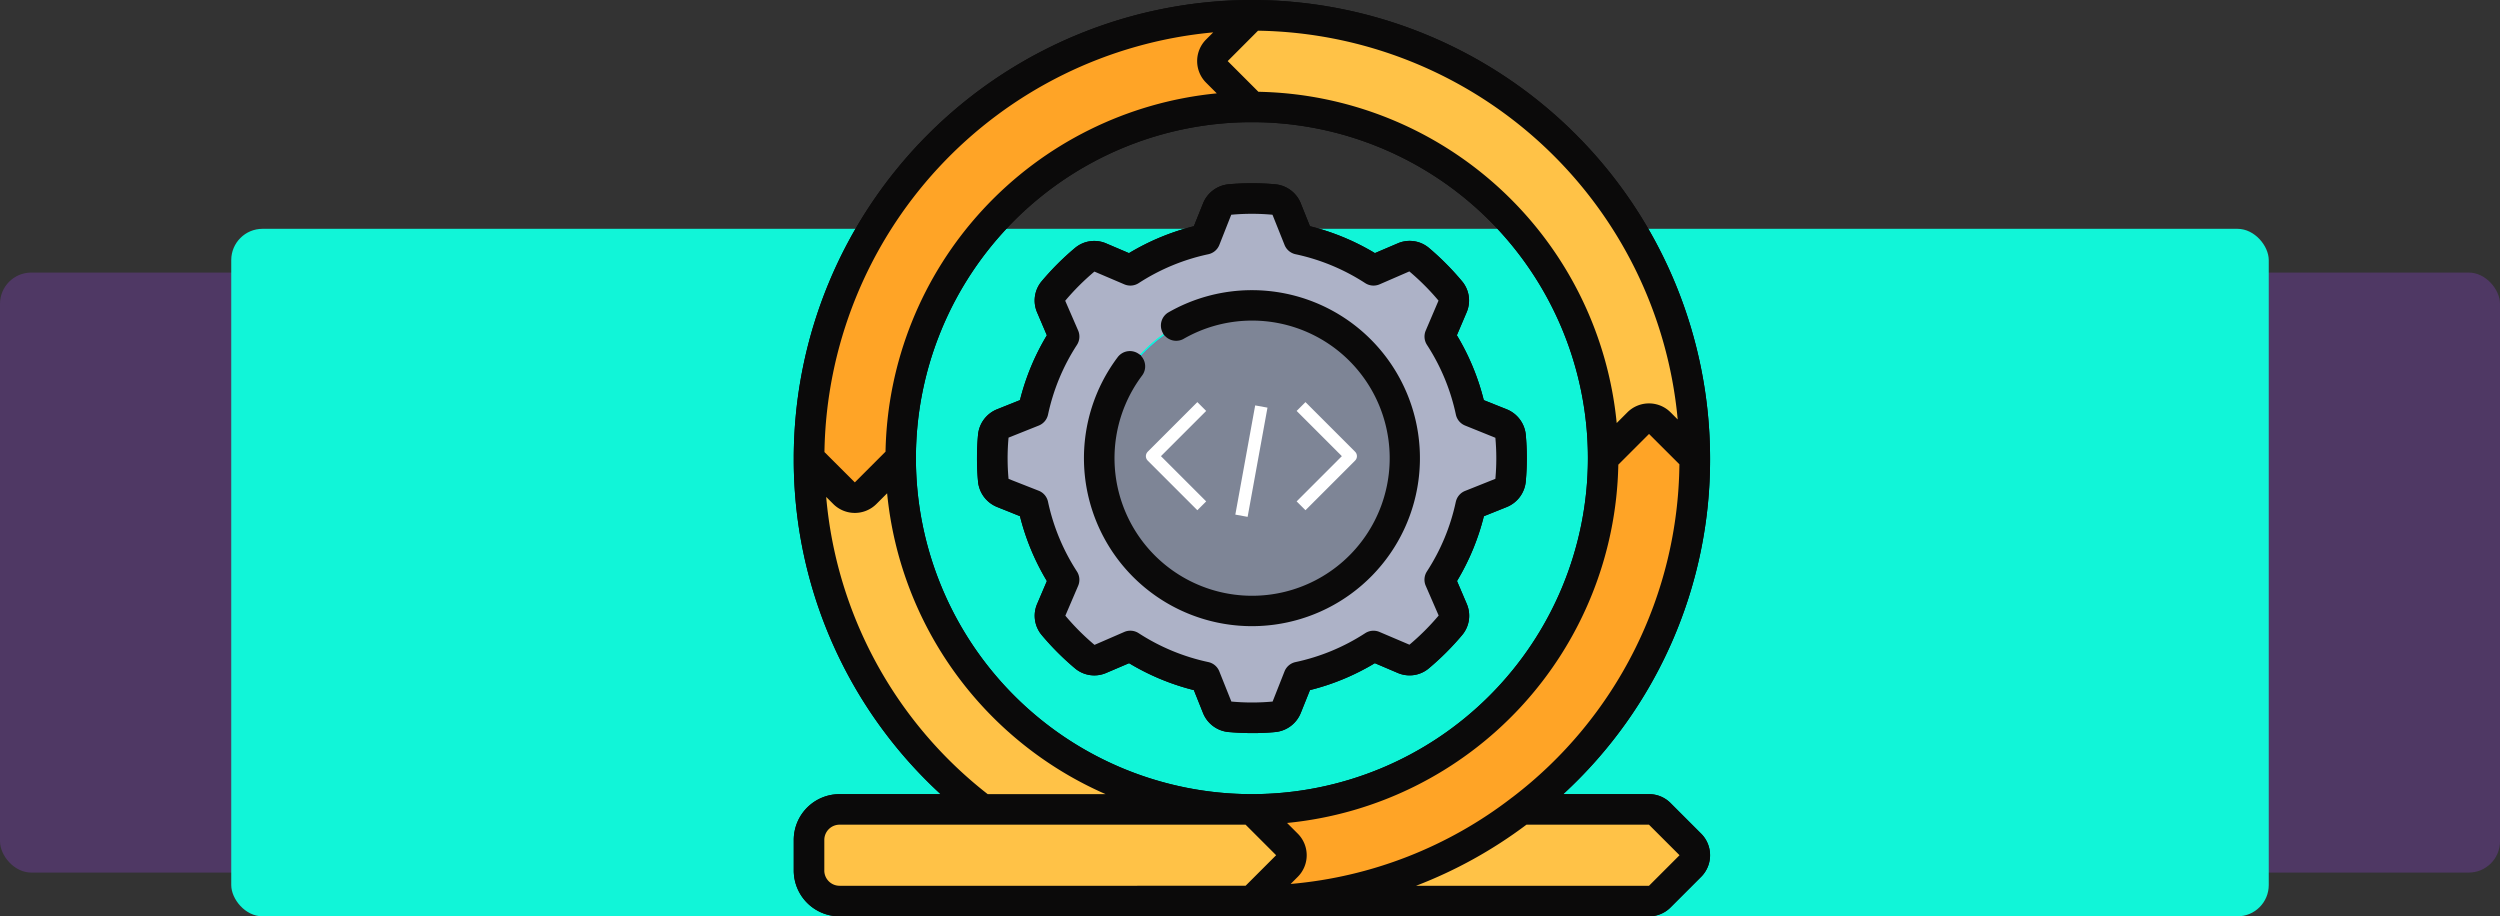 <svg xmlns="http://www.w3.org/2000/svg" width="400" height="146.611" viewBox="0 0 400 146.611">
  <rect x="0" y="0" width="400" height="146.611" fill="#333333" stroke="none"/>
  <g id="Grupo_1226112" data-name="Grupo 1226112" transform="translate(-1020 -792.389)">
    <g id="Grupo_1226107" data-name="Grupo 1226107" transform="translate(0 -11368)">
      <g id="Grupo_1225644" data-name="Grupo 1225644" transform="translate(0)">
        <rect id="equipo-de-desarrolladores-haciendo-una-tormenta-de-ideas-para-optimizar-el-codigo" width="400" height="96" rx="5" transform="translate(1020 12204)" fill="#4f3864"/>
        <rect id="equipo-de-desarrolladores-haciendo-una-tormenta-de-ideas-para-optimizar-el-codigo-2" data-name="equipo-de-desarrolladores-haciendo-una-tormenta-de-ideas-para-optimizar-el-codigo" width="326" height="110" rx="5" transform="translate(1057 12197)" fill="#11f5d8"/>
      </g>
    </g>
    <g id="developer_14955817" transform="translate(1147 792.389)">
      <path id="Trazado_1054443" data-name="Trazado 1054443" d="M95.911,50.974A2.373,2.373,0,0,0,94.4,48.995L89.557,47.04A35.888,35.888,0,0,0,84.6,35.091L86.65,30.3a2.422,2.422,0,0,0-.342-2.492,40.806,40.806,0,0,0-5.034-5.034,2.422,2.422,0,0,0-2.492-.342l-4.789,2.053a35.888,35.888,0,0,0-11.949-4.96l-1.955-4.838a2.373,2.373,0,0,0-1.979-1.515,36.636,36.636,0,0,0-7.135,0,2.373,2.373,0,0,0-1.979,1.515L47.04,19.526a35.888,35.888,0,0,0-11.949,4.96L30.3,22.434a2.422,2.422,0,0,0-2.492.342,40.806,40.806,0,0,0-5.034,5.034,2.422,2.422,0,0,0-.342,2.492l2.053,4.789a35.888,35.888,0,0,0-4.96,11.949l-4.838,1.955a2.373,2.373,0,0,0-1.515,1.979,36.636,36.636,0,0,0,0,7.135,2.373,2.373,0,0,0,1.515,1.979l4.838,1.955a35.888,35.888,0,0,0,4.96,11.949l-2.053,4.789a2.422,2.422,0,0,0,.342,2.492,40.806,40.806,0,0,0,5.034,5.034,2.421,2.421,0,0,0,2.492.342L35.091,84.6a35.888,35.888,0,0,0,11.949,4.96L48.995,94.4a2.373,2.373,0,0,0,1.979,1.515,36.636,36.636,0,0,0,7.135,0A2.373,2.373,0,0,0,60.089,94.4l1.955-4.838A35.888,35.888,0,0,0,73.992,84.6l4.789,2.053a2.421,2.421,0,0,0,2.492-.342,40.808,40.808,0,0,0,5.034-5.034,2.422,2.422,0,0,0,.342-2.492L84.6,73.992a35.888,35.888,0,0,0,4.96-11.949L94.4,60.089a2.373,2.373,0,0,0,1.515-1.979A36.636,36.636,0,0,0,95.911,50.974Zm-41.369,28A24.435,24.435,0,1,1,78.977,54.542,24.435,24.435,0,0,1,54.542,78.977Z" transform="translate(18.764 18.764)" fill="#adb2c7"/>
      <path id="Trazado_1054451" data-name="Trazado 1054451" d="M24.12,0A24.12,24.12,0,1,1,0,24.12,24.12,24.12,0,0,1,24.12,0Z" transform="translate(49.186 49.186)" fill="#8f1bf8"/>
      <path id="Trazado_1054444" data-name="Trazado 1054444" d="M142.018,133.663l-4.887-4.887a2.524,2.524,0,0,0-1.735-.709H115.017a70.862,70.862,0,1,0-86.305,0H5.89A4.9,4.9,0,0,0,1,132.954v4.887a4.9,4.9,0,0,0,4.887,4.887H135.4a2.524,2.524,0,0,0,1.735-.709l4.887-4.887A2.463,2.463,0,0,0,142.018,133.663ZM15.664,71.866a56.2,56.2,0,1,1,56.2,56.2,56.2,56.2,0,0,1-56.2-56.2Z" transform="translate(1.441 1.44)" fill="#ffc247"/>
      <path id="Trazado_1054445" data-name="Trazado 1054445" d="M100.862,33.728a70.872,70.872,0,0,1-70.85,70.862l5.583-5.6a2.463,2.463,0,0,0,0-3.47l-5.6-5.6a56.272,56.272,0,0,0,56.2-56.2l5.6-5.6a2.463,2.463,0,0,1,3.47,0Z" transform="translate(43.306 39.578)" fill="#ffa426"/>
      <path id="Trazado_1054446" data-name="Trazado 1054446" d="M71.862,86.2H28.71A70.655,70.655,0,0,1,1,30l5.6,5.6a2.463,2.463,0,0,0,3.47,0l5.6-5.6a56.272,56.272,0,0,0,56.2,56.2Z" transform="translate(1.444 43.306)" fill="#ffc247"/>
      <path id="Trazado_1054447" data-name="Trazado 1054447" d="M66.267,10.065l5.6,5.6a56.272,56.272,0,0,0-56.2,56.2l-5.6,5.6a2.463,2.463,0,0,1-3.47,0L1,71.862A70.862,70.862,0,0,1,71.862,1l-5.6,5.6a2.463,2.463,0,0,0,0,3.47Z" transform="translate(1.444 1.444)" fill="#ffa426"/>
      <g id="Grupo_1226110" data-name="Grupo 1226110" transform="translate(0)">
        <path id="Trazado_1054448" data-name="Trazado 1054448" d="M96.762,63.8A4.9,4.9,0,0,0,99.8,59.758a41.609,41.609,0,0,0,0-7.575,4.9,4.9,0,0,0-3.05-4.017L93.085,46.7a37.875,37.875,0,0,0-4.308-10.38L90.319,32.7a4.794,4.794,0,0,0-.733-5.048,43.456,43.456,0,0,0-5.254-5.288,4.794,4.794,0,0,0-5.043-.733l-3.621,1.547a38.021,38.021,0,0,0-10.395-4.305L63.806,15.21a4.887,4.887,0,0,0-4.044-3.042,42.341,42.341,0,0,0-7.553,0,4.9,4.9,0,0,0-4.042,3.057L46.7,18.875a37.96,37.96,0,0,0-10.38,4.308l-3.616-1.542a4.8,4.8,0,0,0-5.048.733,43.439,43.439,0,0,0-5.288,5.285,4.789,4.789,0,0,0-.733,5.043l1.547,3.624A37.96,37.96,0,0,0,18.877,46.7l-3.665,1.466A4.887,4.887,0,0,0,12.17,52.21a41.42,41.42,0,0,0,0,7.553A4.9,4.9,0,0,0,15.227,63.8l3.651,1.466a37.96,37.96,0,0,0,4.308,10.38l-1.542,3.616a4.789,4.789,0,0,0,.733,5.048A43.269,43.269,0,0,0,27.664,89.6a4.794,4.794,0,0,0,5.043.733l3.624-1.547A37.96,37.96,0,0,0,46.7,93.095l1.466,3.665A4.887,4.887,0,0,0,52.214,99.8c1.038.09,2.392.174,3.91.174,1.148,0,2.387-.049,3.651-.174a4.9,4.9,0,0,0,4.032-3.057l1.466-3.651a37.945,37.945,0,0,0,10.383-4.308l3.614,1.542a4.782,4.782,0,0,0,5.048-.733,43.359,43.359,0,0,0,5.293-5.29,4.8,4.8,0,0,0,.733-5.041L88.8,75.641a37.874,37.874,0,0,0,4.3-10.37Zm-8.149-.841a33.044,33.044,0,0,1-4.621,11.142,2.443,2.443,0,0,0-.2,2.29l2.075,4.772a38.281,38.281,0,0,1-4.674,4.667L76.4,83.79a2.443,2.443,0,0,0-2.29.2,33.114,33.114,0,0,1-11.145,4.623,2.444,2.444,0,0,0-1.757,1.481L59.3,94.927a35.9,35.9,0,0,1-6.6,0l-1.933-4.836a2.444,2.444,0,0,0-1.757-1.481,33.156,33.156,0,0,1-11.145-4.623,2.443,2.443,0,0,0-2.29-.2l-4.772,2.072a38.068,38.068,0,0,1-4.667-4.672L28.187,76.4a2.443,2.443,0,0,0-.2-2.29,33.156,33.156,0,0,1-4.623-11.145A2.444,2.444,0,0,0,21.885,61.2L17.05,59.3a35.906,35.906,0,0,1,0-6.6l4.836-1.933a2.444,2.444,0,0,0,1.481-1.757,33.156,33.156,0,0,1,4.623-11.145,2.444,2.444,0,0,0,.2-2.29L26.115,30.8a38.417,38.417,0,0,1,4.672-4.667l4.794,2.045a2.444,2.444,0,0,0,2.29-.2,33.156,33.156,0,0,1,11.145-4.623,2.444,2.444,0,0,0,1.757-1.481l1.906-4.836a36.122,36.122,0,0,1,6.6,0l1.933,4.836a2.443,2.443,0,0,0,1.757,1.481,33.115,33.115,0,0,1,11.145,4.623,2.444,2.444,0,0,0,2.29.2l4.772-2.072a38.075,38.075,0,0,1,4.667,4.672l-2.045,4.794a2.443,2.443,0,0,0,.2,2.29,33.044,33.044,0,0,1,4.621,11.142A2.444,2.444,0,0,0,90.1,50.768l4.841,1.955a36.386,36.386,0,0,1,0,6.568L90.1,61.224a2.444,2.444,0,0,0-1.486,1.742Z" transform="translate(17.319 17.321)" fill="#0b0a0a"/>
        <path id="Trazado_1054449" data-name="Trazado 1054449" d="M73.306,0A73.389,73.389,0,0,0,0,73.306a72.656,72.656,0,0,0,23.5,53.758H7.331A7.331,7.331,0,0,0,0,134.394v4.887a7.331,7.331,0,0,0,7.331,7.331H136.838a4.853,4.853,0,0,0,3.455-1.432l4.887-4.887a4.887,4.887,0,0,0,0-6.91l-4.887-4.887a4.853,4.853,0,0,0-3.455-1.432H123.112a72.656,72.656,0,0,0,23.5-53.758A73.389,73.389,0,0,0,73.306,0Zm68.125,67.114-1.139-1.139a4.887,4.887,0,0,0-6.91,0l-1.71,1.71a58.713,58.713,0,0,0-57.328-53L69.431,9.774l4.853-4.863a68.5,68.5,0,0,1,67.148,62.2ZM73.306,127.063a53.758,53.758,0,1,1,53.758-53.758,53.758,53.758,0,0,1-53.758,53.758ZM67.114,5.18,65.975,6.319a4.887,4.887,0,0,0,0,6.91l1.71,1.71a58.713,58.713,0,0,0-53,57.328L9.774,77.181,4.912,72.328A68.5,68.5,0,0,1,67.114,5.18ZM5.19,79.507l1.129,1.129a4.887,4.887,0,0,0,6.91,0l1.71-1.71A58.772,58.772,0,0,0,49.9,127.063H31.033A67.727,67.727,0,0,1,5.19,79.507Zm-.3,59.773v-4.887a2.444,2.444,0,0,1,2.444-2.444H72.294l4.887,4.887-4.887,4.887H7.331a2.444,2.444,0,0,1-2.444-2.444Zm136.837-2.444-4.887,4.887H99.574a72.729,72.729,0,0,0,17.659-9.774h19.6Zm-26.757-9.266A67.483,67.483,0,0,1,79.5,141.434l1.141-1.141a4.887,4.887,0,0,0,0-6.91l-1.71-1.71a58.713,58.713,0,0,0,53-57.328l4.914-4.914,4.86,4.853a67.847,67.847,0,0,1-26.73,53.288Z" transform="translate(0)" fill="#0b0a0a"/>
        <path id="Trazado_1054450" data-name="Trazado 1054450" d="M45.876,19a26.859,26.859,0,0,0-13.439,3.6,2.444,2.444,0,0,0,2.444,4.227,22.014,22.014,0,1,1-6.6,5.864,2.444,2.444,0,1,0-3.91-2.932A26.879,26.879,0,1,0,45.876,19Z" transform="translate(27.431 27.427)" fill="#0b0a0a"/>
      </g>
      <g id="Grupo_1226111" data-name="Grupo 1226111" transform="translate(57.339 65.043)">
        <path id="Trazado_1054452" data-name="Trazado 1054452" d="M44.943,6,37,13.943l7.943,7.943" transform="translate(-37 -6)" fill="none" stroke="#fff" stroke-linejoin="round" stroke-width="2"/>
        <path id="Trazado_1054453" data-name="Trazado 1054453" d="M52,21.885l7.943-7.943L52,6" transform="translate(-28.172 -6)" fill="none" stroke="#fff" stroke-linejoin="round" stroke-width="2"/>
        <path id="Trazado_1054454" data-name="Trazado 1054454" d="M46,23.474,49.177,6" transform="translate(-31.703 -6)" fill="none" stroke="#fff" stroke-linejoin="round" stroke-width="2"/>
      </g>
    </g>
    <g id="developer_14955817-2" data-name="developer_14955817" transform="translate(1147 792.389)">
      <path id="Trazado_1054443-2" data-name="Trazado 1054443" d="M95.911,50.974A2.373,2.373,0,0,0,94.4,48.995L89.557,47.04A35.888,35.888,0,0,0,84.6,35.091L86.65,30.3a2.422,2.422,0,0,0-.342-2.492,40.806,40.806,0,0,0-5.034-5.034,2.422,2.422,0,0,0-2.492-.342l-4.789,2.053a35.888,35.888,0,0,0-11.949-4.96l-1.955-4.838a2.373,2.373,0,0,0-1.979-1.515,36.636,36.636,0,0,0-7.135,0,2.373,2.373,0,0,0-1.979,1.515L47.04,19.526a35.888,35.888,0,0,0-11.949,4.96L30.3,22.434a2.422,2.422,0,0,0-2.492.342,40.806,40.806,0,0,0-5.034,5.034,2.422,2.422,0,0,0-.342,2.492l2.053,4.789a35.888,35.888,0,0,0-4.96,11.949l-4.838,1.955a2.373,2.373,0,0,0-1.515,1.979,36.636,36.636,0,0,0,0,7.135,2.373,2.373,0,0,0,1.515,1.979l4.838,1.955a35.888,35.888,0,0,0,4.96,11.949l-2.053,4.789a2.422,2.422,0,0,0,.342,2.492,40.806,40.806,0,0,0,5.034,5.034,2.421,2.421,0,0,0,2.492.342L35.091,84.6a35.888,35.888,0,0,0,11.949,4.96L48.995,94.4a2.373,2.373,0,0,0,1.979,1.515,36.636,36.636,0,0,0,7.135,0A2.373,2.373,0,0,0,60.089,94.4l1.955-4.838A35.888,35.888,0,0,0,73.992,84.6l4.789,2.053a2.421,2.421,0,0,0,2.492-.342,40.808,40.808,0,0,0,5.034-5.034,2.422,2.422,0,0,0,.342-2.492L84.6,73.992a35.888,35.888,0,0,0,4.96-11.949L94.4,60.089a2.373,2.373,0,0,0,1.515-1.979A36.636,36.636,0,0,0,95.911,50.974Zm-41.369,28A24.435,24.435,0,1,1,78.977,54.542,24.435,24.435,0,0,1,54.542,78.977Z" transform="translate(18.764 18.764)" fill="#adb2c7"/>
      <path id="Trazado_1054451-2" data-name="Trazado 1054451" d="M24.12,0A24.12,24.12,0,1,1,0,24.12,24.12,24.12,0,0,1,24.12,0Z" transform="translate(49.186 49.186)" fill="#7e8596"/>
      <path id="Trazado_1054444-2" data-name="Trazado 1054444" d="M142.018,133.663l-4.887-4.887a2.524,2.524,0,0,0-1.735-.709H115.017a70.862,70.862,0,1,0-86.305,0H5.89A4.9,4.9,0,0,0,1,132.954v4.887a4.9,4.9,0,0,0,4.887,4.887H135.4a2.524,2.524,0,0,0,1.735-.709l4.887-4.887A2.463,2.463,0,0,0,142.018,133.663ZM15.664,71.866a56.2,56.2,0,1,1,56.2,56.2,56.2,56.2,0,0,1-56.2-56.2Z" transform="translate(1.441 1.44)" fill="#ffc247"/>
      <path id="Trazado_1054445-2" data-name="Trazado 1054445" d="M100.862,33.728a70.872,70.872,0,0,1-70.85,70.862l5.583-5.6a2.463,2.463,0,0,0,0-3.47l-5.6-5.6a56.272,56.272,0,0,0,56.2-56.2l5.6-5.6a2.463,2.463,0,0,1,3.47,0Z" transform="translate(43.306 39.578)" fill="#ffa426"/>
      <path id="Trazado_1054446-2" data-name="Trazado 1054446" d="M71.862,86.2H28.71A70.655,70.655,0,0,1,1,30l5.6,5.6a2.463,2.463,0,0,0,3.47,0l5.6-5.6a56.272,56.272,0,0,0,56.2,56.2Z" transform="translate(1.444 43.306)" fill="#ffc247"/>
      <path id="Trazado_1054447-2" data-name="Trazado 1054447" d="M66.267,10.065l5.6,5.6a56.272,56.272,0,0,0-56.2,56.2l-5.6,5.6a2.463,2.463,0,0,1-3.47,0L1,71.862A70.862,70.862,0,0,1,71.862,1l-5.6,5.6a2.463,2.463,0,0,0,0,3.47Z" transform="translate(1.444 1.444)" fill="#ffa426"/>
      <g id="Grupo_1226110-2" data-name="Grupo 1226110" transform="translate(0)">
        <path id="Trazado_1054448-2" data-name="Trazado 1054448" d="M96.762,63.8A4.9,4.9,0,0,0,99.8,59.758a41.609,41.609,0,0,0,0-7.575,4.9,4.9,0,0,0-3.05-4.017L93.085,46.7a37.875,37.875,0,0,0-4.308-10.38L90.319,32.7a4.794,4.794,0,0,0-.733-5.048,43.456,43.456,0,0,0-5.254-5.288,4.794,4.794,0,0,0-5.043-.733l-3.621,1.547a38.021,38.021,0,0,0-10.395-4.305L63.806,15.21a4.887,4.887,0,0,0-4.044-3.042,42.341,42.341,0,0,0-7.553,0,4.9,4.9,0,0,0-4.042,3.057L46.7,18.875a37.96,37.96,0,0,0-10.38,4.308l-3.616-1.542a4.8,4.8,0,0,0-5.048.733,43.439,43.439,0,0,0-5.288,5.285,4.789,4.789,0,0,0-.733,5.043l1.547,3.624A37.96,37.96,0,0,0,18.877,46.7l-3.665,1.466A4.887,4.887,0,0,0,12.17,52.21a41.42,41.42,0,0,0,0,7.553A4.9,4.9,0,0,0,15.227,63.8l3.651,1.466a37.96,37.96,0,0,0,4.308,10.38l-1.542,3.616a4.789,4.789,0,0,0,.733,5.048A43.269,43.269,0,0,0,27.664,89.6a4.794,4.794,0,0,0,5.043.733l3.624-1.547A37.96,37.96,0,0,0,46.7,93.095l1.466,3.665A4.887,4.887,0,0,0,52.214,99.8c1.038.09,2.392.174,3.91.174,1.148,0,2.387-.049,3.651-.174a4.9,4.9,0,0,0,4.032-3.057l1.466-3.651a37.945,37.945,0,0,0,10.383-4.308l3.614,1.542a4.782,4.782,0,0,0,5.048-.733,43.359,43.359,0,0,0,5.293-5.29,4.8,4.8,0,0,0,.733-5.041L88.8,75.641a37.874,37.874,0,0,0,4.3-10.37Zm-8.149-.841a33.044,33.044,0,0,1-4.621,11.142,2.443,2.443,0,0,0-.2,2.29l2.075,4.772a38.281,38.281,0,0,1-4.674,4.667L76.4,83.79a2.443,2.443,0,0,0-2.29.2,33.114,33.114,0,0,1-11.145,4.623,2.444,2.444,0,0,0-1.757,1.481L59.3,94.927a35.9,35.9,0,0,1-6.6,0l-1.933-4.836a2.444,2.444,0,0,0-1.757-1.481,33.156,33.156,0,0,1-11.145-4.623,2.443,2.443,0,0,0-2.29-.2l-4.772,2.072a38.068,38.068,0,0,1-4.667-4.672L28.187,76.4a2.443,2.443,0,0,0-.2-2.29,33.156,33.156,0,0,1-4.623-11.145A2.444,2.444,0,0,0,21.885,61.2L17.05,59.3a35.906,35.906,0,0,1,0-6.6l4.836-1.933a2.444,2.444,0,0,0,1.481-1.757,33.156,33.156,0,0,1,4.623-11.145,2.444,2.444,0,0,0,.2-2.29L26.115,30.8a38.417,38.417,0,0,1,4.672-4.667l4.794,2.045a2.444,2.444,0,0,0,2.29-.2,33.156,33.156,0,0,1,11.145-4.623,2.444,2.444,0,0,0,1.757-1.481l1.906-4.836a36.122,36.122,0,0,1,6.6,0l1.933,4.836a2.443,2.443,0,0,0,1.757,1.481,33.115,33.115,0,0,1,11.145,4.623,2.444,2.444,0,0,0,2.29.2l4.772-2.072a38.075,38.075,0,0,1,4.667,4.672l-2.045,4.794a2.443,2.443,0,0,0,.2,2.29,33.044,33.044,0,0,1,4.621,11.142A2.444,2.444,0,0,0,90.1,50.768l4.841,1.955a36.386,36.386,0,0,1,0,6.568L90.1,61.224a2.444,2.444,0,0,0-1.486,1.742Z" transform="translate(17.319 17.321)" fill="#0b0a0a"/>
        <path id="Trazado_1054449-2" data-name="Trazado 1054449" d="M73.306,0A73.389,73.389,0,0,0,0,73.306a72.656,72.656,0,0,0,23.5,53.758H7.331A7.331,7.331,0,0,0,0,134.394v4.887a7.331,7.331,0,0,0,7.331,7.331H136.838a4.853,4.853,0,0,0,3.455-1.432l4.887-4.887a4.887,4.887,0,0,0,0-6.91l-4.887-4.887a4.853,4.853,0,0,0-3.455-1.432H123.112a72.656,72.656,0,0,0,23.5-53.758A73.389,73.389,0,0,0,73.306,0Zm68.125,67.114-1.139-1.139a4.887,4.887,0,0,0-6.91,0l-1.71,1.71a58.713,58.713,0,0,0-57.328-53L69.431,9.774l4.853-4.863a68.5,68.5,0,0,1,67.148,62.2ZM73.306,127.063a53.758,53.758,0,1,1,53.758-53.758,53.758,53.758,0,0,1-53.758,53.758ZM67.114,5.18,65.975,6.319a4.887,4.887,0,0,0,0,6.91l1.71,1.71a58.713,58.713,0,0,0-53,57.328L9.774,77.181,4.912,72.328A68.5,68.5,0,0,1,67.114,5.18ZM5.19,79.507l1.129,1.129a4.887,4.887,0,0,0,6.91,0l1.71-1.71A58.772,58.772,0,0,0,49.9,127.063H31.033A67.727,67.727,0,0,1,5.19,79.507Zm-.3,59.773v-4.887a2.444,2.444,0,0,1,2.444-2.444H72.294l4.887,4.887-4.887,4.887H7.331a2.444,2.444,0,0,1-2.444-2.444Zm136.837-2.444-4.887,4.887H99.574a72.729,72.729,0,0,0,17.659-9.774h19.6Zm-26.757-9.266A67.483,67.483,0,0,1,79.5,141.434l1.141-1.141a4.887,4.887,0,0,0,0-6.91l-1.71-1.71a58.713,58.713,0,0,0,53-57.328l4.914-4.914,4.86,4.853a67.847,67.847,0,0,1-26.73,53.288Z" transform="translate(0)" fill="#0b0a0a"/>
        <path id="Trazado_1054450-2" data-name="Trazado 1054450" d="M45.876,19a26.859,26.859,0,0,0-13.439,3.6,2.444,2.444,0,0,0,2.444,4.227,22.014,22.014,0,1,1-6.6,5.864,2.444,2.444,0,1,0-3.91-2.932A26.879,26.879,0,1,0,45.876,19Z" transform="translate(27.431 27.427)" fill="#0b0a0a"/>
      </g>
      <g id="Grupo_1226111-2" data-name="Grupo 1226111" transform="translate(57.339 65.043)">
        <path id="Trazado_1054452-2" data-name="Trazado 1054452" d="M44.943,6,37,13.943l7.943,7.943" transform="translate(-37 -6)" fill="none" stroke="#fff" stroke-linejoin="round" stroke-width="2"/>
        <path id="Trazado_1054453-2" data-name="Trazado 1054453" d="M52,21.885l7.943-7.943L52,6" transform="translate(-28.172 -6)" fill="none" stroke="#fff" stroke-linejoin="round" stroke-width="2"/>
        <path id="Trazado_1054454-2" data-name="Trazado 1054454" d="M46,23.474,49.177,6" transform="translate(-31.703 -6)" fill="none" stroke="#fff" stroke-linejoin="round" stroke-width="2"/>
      </g>
    </g>
  </g>
</svg>
